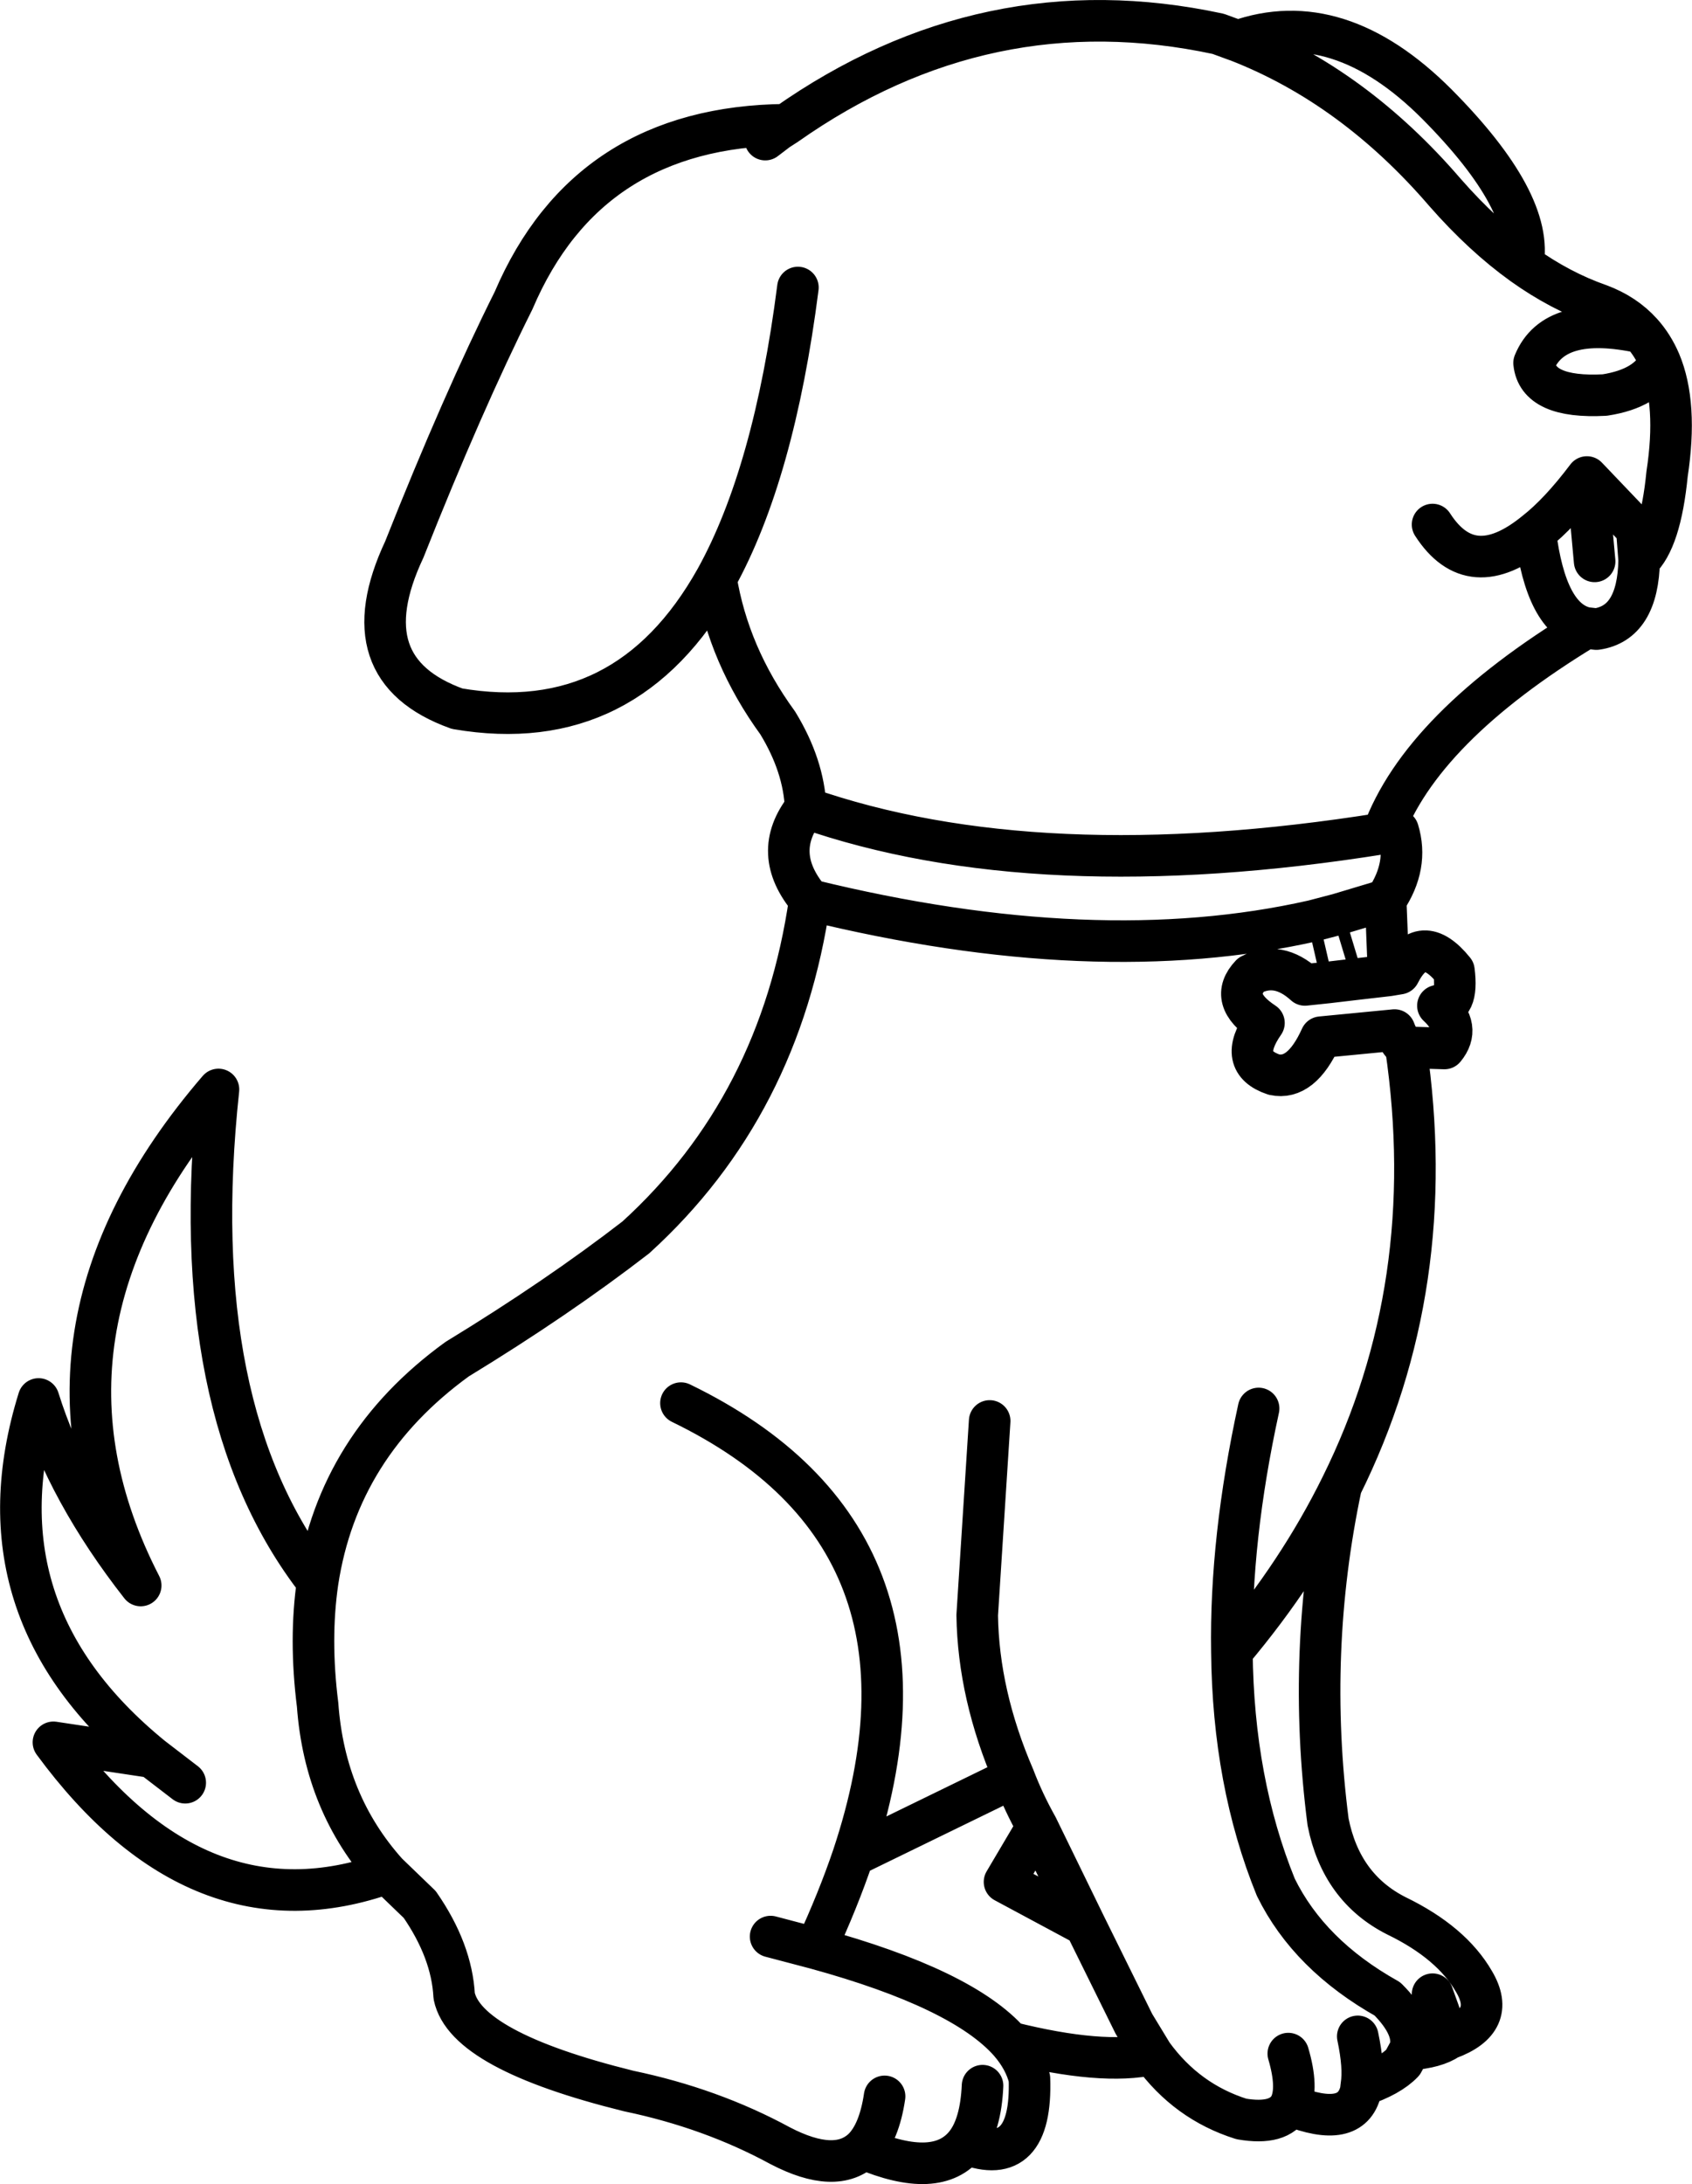 <?xml version="1.0" encoding="UTF-8" standalone="no"?>
<svg xmlns:xlink="http://www.w3.org/1999/xlink" height="183.85px" width="142.5px" xmlns="http://www.w3.org/2000/svg">
  <g transform="matrix(1.0, 0.0, 0.0, 1.0, 71.25, 91.9)">
    <path d="M43.1 -9.5 L41.45 -14.95 M39.35 -14.4 L40.55 -9.2" fill="none" stroke="#000000" stroke-linecap="round" stroke-linejoin="round" stroke-width="1.0"/>
    <path d="M67.0 -63.9 Q59.65 -65.5 57.95 -61.35 58.25 -58.35 63.9 -58.65 67.5 -59.2 68.55 -61.45 67.95 -62.85 67.0 -63.9 65.6 -65.45 63.45 -66.25 60.15 -67.4 57.0 -69.65 53.65 -72.05 50.45 -75.7 42.75 -84.65 33.0 -88.45 L32.85 -88.5 31.35 -89.05 Q11.8 -93.25 -5.05 -81.4 L-5.75 -80.95 -6.8 -80.15 M68.55 -61.45 Q70.05 -57.9 69.15 -52.0 68.6 -46.4 66.8 -44.75 66.7 -39.45 63.2 -38.95 L62.3 -39.05 Q48.45 -30.65 45.2 -21.75 L46.5 -22.0 Q47.4 -19.05 45.45 -16.15 L45.7 -9.8 46.6 -9.95 Q48.45 -13.6 51.2 -10.2 51.6 -7.05 49.85 -7.25 51.85 -5.4 50.4 -3.65 L47.15 -3.75 Q50.1 16.3 41.7 33.2 38.75 47.1 40.6 61.45 41.7 67.0 46.35 69.35 51.0 71.6 52.9 74.9 54.85 78.2 50.75 79.7 49.65 80.45 47.5 80.6 L46.9 81.7 Q45.8 82.85 43.4 83.65 L43.35 84.1 Q42.55 87.35 37.4 85.3 36.5 87.0 33.3 86.45 28.7 85.0 25.8 81.0 21.6 81.95 13.8 80.0 15.05 81.45 15.45 83.05 15.7 90.7 10.1 88.55 7.7 91.6 1.45 88.95 -0.85 91.15 -5.55 88.7 -11.35 85.55 -18.3 84.1 -32.05 80.7 -33.0 76.1 -33.2 72.3 -35.9 68.4 L-38.65 65.75 Q-54.5 71.4 -66.75 54.75 L-58.45 56.0 Q-73.55 43.7 -68.0 25.85 -65.55 33.7 -59.4 41.55 -70.4 20.2 -52.85 -0.2 -55.75 26.8 -44.5 41.25 -42.75 29.75 -32.75 22.5 -24.3 17.35 -17.7 12.25 -5.55 1.2 -3.05 -16.15 -6.4 -20.1 -3.4 -23.9 -3.55 -27.45 -5.75 -31.05 -9.9 -36.75 -10.95 -43.2 -18.45 -29.8 -32.75 -32.25 -41.95 -35.55 -37.2 -45.65 -32.3 -58.0 -28.0 -66.6 -21.75 -81.25 -5.05 -81.4 M33.0 -88.45 Q41.45 -91.45 49.75 -83.15 58.0 -74.85 57.0 -69.65 M45.7 -9.8 L43.1 -9.5 40.55 -9.2 38.65 -9.0 Q36.4 -11.05 34.1 -9.85 32.15 -7.8 35.2 -5.8 32.9 -2.5 36.05 -1.45 38.35 -0.95 40.0 -4.6 L46.2 -5.2 Q46.55 -4.25 47.15 -3.75 M66.8 -44.75 L66.6 -47.35 62.4 -51.75 63.05 -44.65 M62.3 -39.05 Q58.95 -39.8 58.05 -47.1 52.65 -42.7 49.4 -47.75 M-3.05 -16.15 Q21.0 -10.25 39.35 -14.4 L41.45 -14.95 45.45 -16.15 M62.4 -51.75 Q60.1 -48.7 58.05 -47.1 M12.1 27.7 L11.05 44.05 Q11.15 50.75 14.15 57.7 14.95 59.8 16.1 61.85 L20.15 70.15 24.25 78.45 25.8 81.0 M34.75 26.65 Q32.35 37.65 32.5 47.1 38.15 40.4 41.7 33.2 M16.1 61.85 L13.35 66.5 20.15 70.15 M-13.9 26.2 Q9.5 37.55 0.6 64.3 L14.15 57.7 M10.1 88.55 Q11.35 86.95 11.5 83.65 M1.45 88.95 Q2.8 87.6 3.25 84.55 M37.4 85.3 Q38.1 83.85 37.25 80.95 M43.1 79.5 Q43.65 82.1 43.4 83.65 M49.4 75.95 L50.75 79.7 M32.5 47.1 Q32.6 58.1 36.2 66.95 39.0 72.65 45.6 76.35 48.0 78.75 47.5 80.6 M-10.95 -43.2 Q-6.05 -52.05 -4.05 -67.7 M-58.45 56.0 L-55.65 58.15 M13.8 80.0 Q9.85 75.5 -2.55 72.1 L-6.35 71.1 M-44.5 41.25 Q-45.2 46.05 -44.5 51.6 -43.9 59.9 -38.65 65.75 M0.6 64.3 Q-0.65 68.0 -2.55 72.1 M-3.4 -23.9 Q16.1 -17.1 45.2 -21.75" fill="none" stroke="#000000" stroke-linecap="round" stroke-linejoin="round" stroke-width="3.5"/>
  </g>
</svg>
